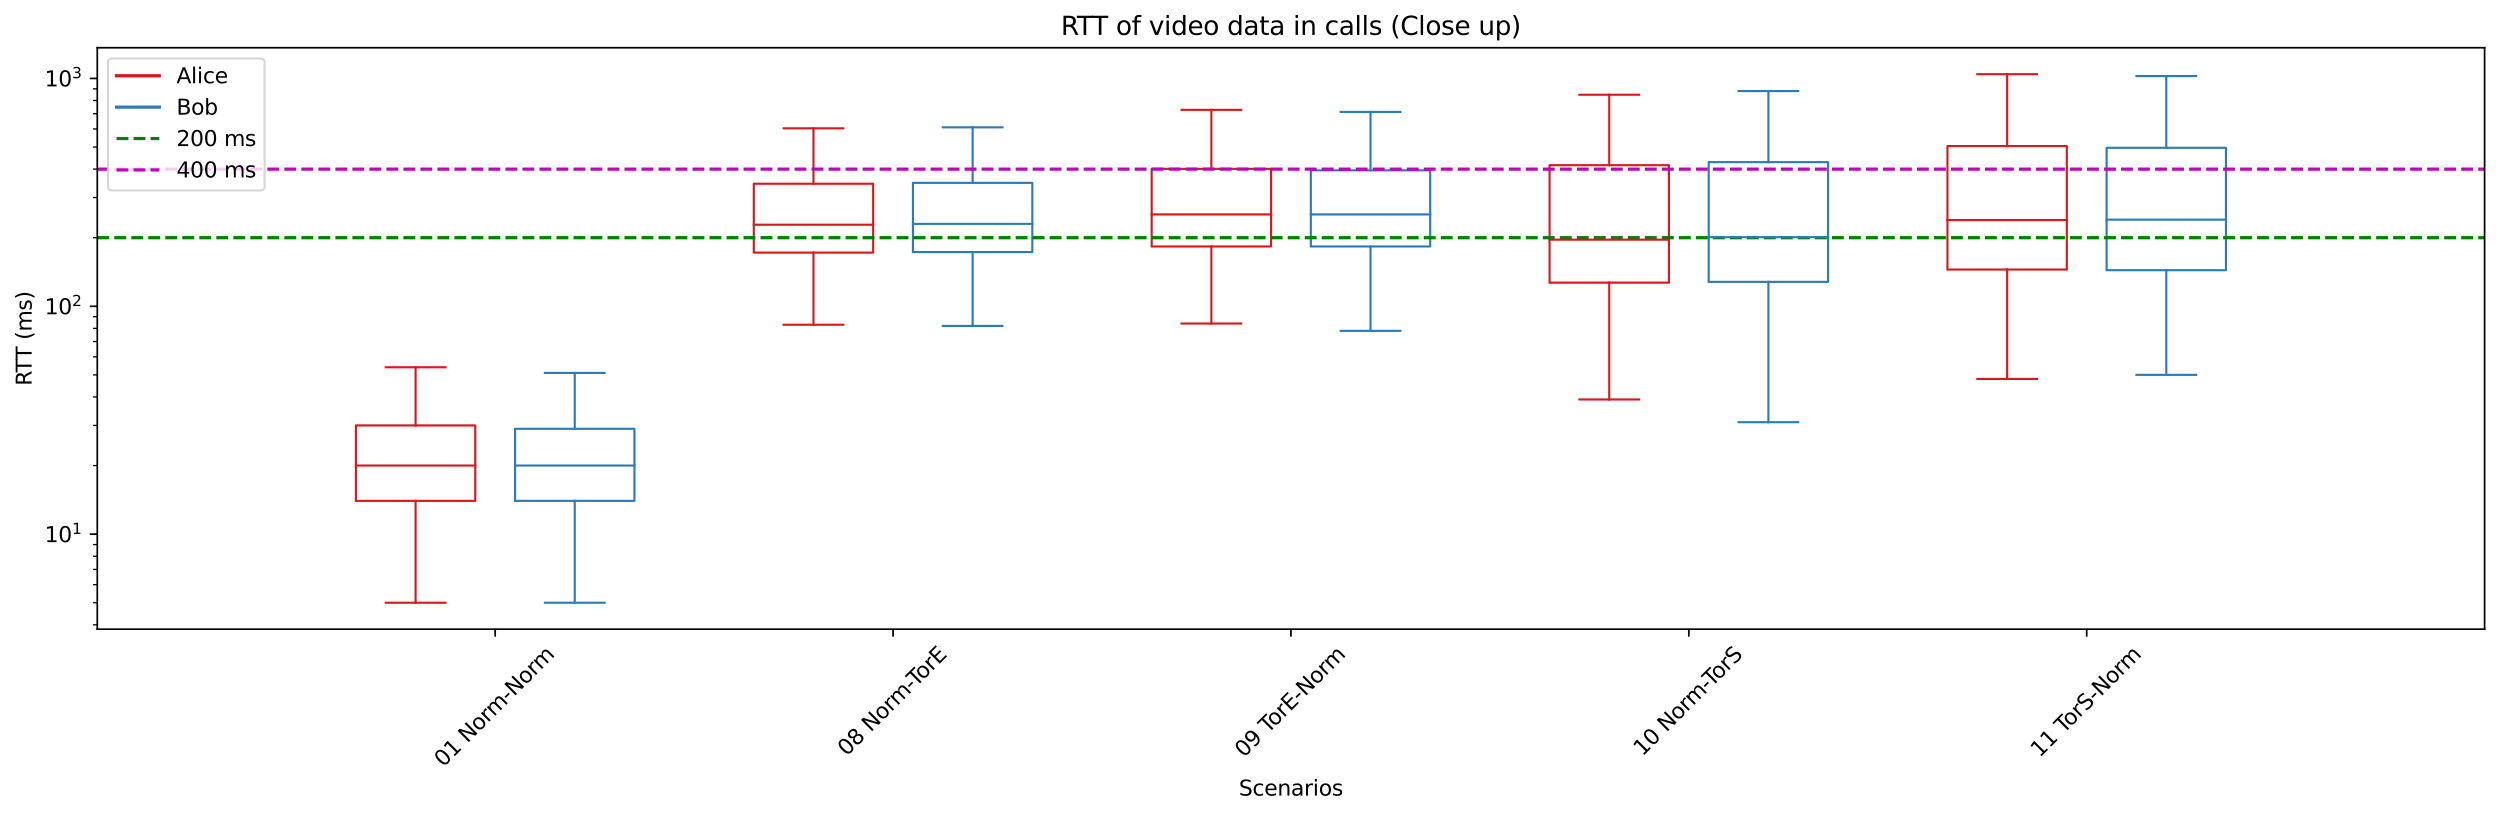 <?xml version="1.0" encoding="utf-8" standalone="no"?>
<!DOCTYPE svg PUBLIC "-//W3C//DTD SVG 1.1//EN"
  "http://www.w3.org/Graphics/SVG/1.1/DTD/svg11.dtd">
<svg xmlns:xlink="http://www.w3.org/1999/xlink" width="1168.678pt" height="381.211pt" viewBox="0 0 1168.678 381.211" xmlns="http://www.w3.org/2000/svg" version="1.1">
 <defs>
  <style type="text/css">*{stroke-linejoin: round; stroke-linecap: butt}</style>
 </defs>
 <g id="figure_1">
  <g id="patch_1">
   <path d="M 0 381.211 
L 1168.678 381.211 
L 1168.678 0 
L 0 0 
z
" style="fill: #ffffff"/>
  </g>
  <g id="axes_1">
   <g id="patch_2">
    <path d="M 45.478 294.118 
L 1161.478 294.118 
L 1161.478 22.318 
L 45.478 22.318 
z
" style="fill: #ffffff"/>
   </g>
   <g id="matplotlib.axis_1">
    <g id="xtick_1">
     <g id="line2d_1">
      <defs>
       <path id="mb2e9d7bf0e" d="M 0 0 
L 0 3.5 
" style="stroke: #000000; stroke-width: 0.8"/>
      </defs>
      <g>
       <use xlink:href="#mb2e9d7bf0e" x="231.478" y="294.118" style="stroke: #000000; stroke-width: 0.8"/>
      </g>
     </g>
     <g id="text_1">
      <!-- 01 Norm-Norm -->
      <g transform="translate(207.244 358.862)rotate(-45)scale(0.1 -0.1)">
       <defs>
        <path id="DejaVuSans-30" d="M 2034 4250 
Q 1547 4250 1301 3770 
Q 1056 3291 1056 2328 
Q 1056 1369 1301 889 
Q 1547 409 2034 409 
Q 2525 409 2770 889 
Q 3016 1369 3016 2328 
Q 3016 3291 2770 3770 
Q 2525 4250 2034 4250 
z
M 2034 4750 
Q 2819 4750 3233 4129 
Q 3647 3509 3647 2328 
Q 3647 1150 3233 529 
Q 2819 -91 2034 -91 
Q 1250 -91 836 529 
Q 422 1150 422 2328 
Q 422 3509 836 4129 
Q 1250 4750 2034 4750 
z
" transform="scale(0.016)"/>
        <path id="DejaVuSans-31" d="M 794 531 
L 1825 531 
L 1825 4091 
L 703 3866 
L 703 4441 
L 1819 4666 
L 2450 4666 
L 2450 531 
L 3481 531 
L 3481 0 
L 794 0 
L 794 531 
z
" transform="scale(0.016)"/>
        <path id="DejaVuSans-20" transform="scale(0.016)"/>
        <path id="DejaVuSans-4e" d="M 628 4666 
L 1478 4666 
L 3547 763 
L 3547 4666 
L 4159 4666 
L 4159 0 
L 3309 0 
L 1241 3903 
L 1241 0 
L 628 0 
L 628 4666 
z
" transform="scale(0.016)"/>
        <path id="DejaVuSans-6f" d="M 1959 3097 
Q 1497 3097 1228 2736 
Q 959 2375 959 1747 
Q 959 1119 1226 758 
Q 1494 397 1959 397 
Q 2419 397 2687 759 
Q 2956 1122 2956 1747 
Q 2956 2369 2687 2733 
Q 2419 3097 1959 3097 
z
M 1959 3584 
Q 2709 3584 3137 3096 
Q 3566 2609 3566 1747 
Q 3566 888 3137 398 
Q 2709 -91 1959 -91 
Q 1206 -91 779 398 
Q 353 888 353 1747 
Q 353 2609 779 3096 
Q 1206 3584 1959 3584 
z
" transform="scale(0.016)"/>
        <path id="DejaVuSans-72" d="M 2631 2963 
Q 2534 3019 2420 3045 
Q 2306 3072 2169 3072 
Q 1681 3072 1420 2755 
Q 1159 2438 1159 1844 
L 1159 0 
L 581 0 
L 581 3500 
L 1159 3500 
L 1159 2956 
Q 1341 3275 1631 3429 
Q 1922 3584 2338 3584 
Q 2397 3584 2469 3576 
Q 2541 3569 2628 3553 
L 2631 2963 
z
" transform="scale(0.016)"/>
        <path id="DejaVuSans-6d" d="M 3328 2828 
Q 3544 3216 3844 3400 
Q 4144 3584 4550 3584 
Q 5097 3584 5394 3201 
Q 5691 2819 5691 2113 
L 5691 0 
L 5113 0 
L 5113 2094 
Q 5113 2597 4934 2840 
Q 4756 3084 4391 3084 
Q 3944 3084 3684 2787 
Q 3425 2491 3425 1978 
L 3425 0 
L 2847 0 
L 2847 2094 
Q 2847 2600 2669 2842 
Q 2491 3084 2119 3084 
Q 1678 3084 1418 2786 
Q 1159 2488 1159 1978 
L 1159 0 
L 581 0 
L 581 3500 
L 1159 3500 
L 1159 2956 
Q 1356 3278 1631 3431 
Q 1906 3584 2284 3584 
Q 2666 3584 2933 3390 
Q 3200 3197 3328 2828 
z
" transform="scale(0.016)"/>
        <path id="DejaVuSans-2d" d="M 313 2009 
L 1997 2009 
L 1997 1497 
L 313 1497 
L 313 2009 
z
" transform="scale(0.016)"/>
       </defs>
       <use xlink:href="#DejaVuSans-30"/>
       <use xlink:href="#DejaVuSans-31" x="63.623"/>
       <use xlink:href="#DejaVuSans-20" x="127.246"/>
       <use xlink:href="#DejaVuSans-4e" x="159.033"/>
       <use xlink:href="#DejaVuSans-6f" x="233.838"/>
       <use xlink:href="#DejaVuSans-72" x="295.02"/>
       <use xlink:href="#DejaVuSans-6d" x="334.383"/>
       <use xlink:href="#DejaVuSans-2d" x="431.795"/>
       <use xlink:href="#DejaVuSans-4e" x="467.879"/>
       <use xlink:href="#DejaVuSans-6f" x="542.684"/>
       <use xlink:href="#DejaVuSans-72" x="603.865"/>
       <use xlink:href="#DejaVuSans-6d" x="643.229"/>
      </g>
     </g>
    </g>
    <g id="xtick_2">
     <g id="line2d_2">
      <g>
       <use xlink:href="#mb2e9d7bf0e" x="417.478" y="294.118" style="stroke: #000000; stroke-width: 0.8"/>
      </g>
     </g>
     <g id="text_2">
      <!-- 08 Norm-TorE -->
      <g transform="translate(395.801 353.748)rotate(-45)scale(0.1 -0.1)">
       <defs>
        <path id="DejaVuSans-38" d="M 2034 2216 
Q 1584 2216 1326 1975 
Q 1069 1734 1069 1313 
Q 1069 891 1326 650 
Q 1584 409 2034 409 
Q 2484 409 2743 651 
Q 3003 894 3003 1313 
Q 3003 1734 2745 1975 
Q 2488 2216 2034 2216 
z
M 1403 2484 
Q 997 2584 770 2862 
Q 544 3141 544 3541 
Q 544 4100 942 4425 
Q 1341 4750 2034 4750 
Q 2731 4750 3128 4425 
Q 3525 4100 3525 3541 
Q 3525 3141 3298 2862 
Q 3072 2584 2669 2484 
Q 3125 2378 3379 2068 
Q 3634 1759 3634 1313 
Q 3634 634 3220 271 
Q 2806 -91 2034 -91 
Q 1263 -91 848 271 
Q 434 634 434 1313 
Q 434 1759 690 2068 
Q 947 2378 1403 2484 
z
M 1172 3481 
Q 1172 3119 1398 2916 
Q 1625 2713 2034 2713 
Q 2441 2713 2670 2916 
Q 2900 3119 2900 3481 
Q 2900 3844 2670 4047 
Q 2441 4250 2034 4250 
Q 1625 4250 1398 4047 
Q 1172 3844 1172 3481 
z
" transform="scale(0.016)"/>
        <path id="DejaVuSans-54" d="M -19 4666 
L 3928 4666 
L 3928 4134 
L 2272 4134 
L 2272 0 
L 1638 0 
L 1638 4134 
L -19 4134 
L -19 4666 
z
" transform="scale(0.016)"/>
        <path id="DejaVuSans-45" d="M 628 4666 
L 3578 4666 
L 3578 4134 
L 1259 4134 
L 1259 2753 
L 3481 2753 
L 3481 2222 
L 1259 2222 
L 1259 531 
L 3634 531 
L 3634 0 
L 628 0 
L 628 4666 
z
" transform="scale(0.016)"/>
       </defs>
       <use xlink:href="#DejaVuSans-30"/>
       <use xlink:href="#DejaVuSans-38" x="63.623"/>
       <use xlink:href="#DejaVuSans-20" x="127.246"/>
       <use xlink:href="#DejaVuSans-4e" x="159.033"/>
       <use xlink:href="#DejaVuSans-6f" x="233.838"/>
       <use xlink:href="#DejaVuSans-72" x="295.02"/>
       <use xlink:href="#DejaVuSans-6d" x="334.383"/>
       <use xlink:href="#DejaVuSans-2d" x="431.795"/>
       <use xlink:href="#DejaVuSans-54" x="458.754"/>
       <use xlink:href="#DejaVuSans-6f" x="502.838"/>
       <use xlink:href="#DejaVuSans-72" x="564.02"/>
       <use xlink:href="#DejaVuSans-45" x="605.133"/>
      </g>
     </g>
    </g>
    <g id="xtick_3">
     <g id="line2d_3">
      <g>
       <use xlink:href="#mb2e9d7bf0e" x="603.478" y="294.118" style="stroke: #000000; stroke-width: 0.8"/>
      </g>
     </g>
     <g id="text_3">
      <!-- 09 TorE-Norm -->
      <g transform="translate(581.478 354.393)rotate(-45)scale(0.1 -0.1)">
       <defs>
        <path id="DejaVuSans-39" d="M 703 97 
L 703 672 
Q 941 559 1184 500 
Q 1428 441 1663 441 
Q 2288 441 2617 861 
Q 2947 1281 2994 2138 
Q 2813 1869 2534 1725 
Q 2256 1581 1919 1581 
Q 1219 1581 811 2004 
Q 403 2428 403 3163 
Q 403 3881 828 4315 
Q 1253 4750 1959 4750 
Q 2769 4750 3195 4129 
Q 3622 3509 3622 2328 
Q 3622 1225 3098 567 
Q 2575 -91 1691 -91 
Q 1453 -91 1209 -44 
Q 966 3 703 97 
z
M 1959 2075 
Q 2384 2075 2632 2365 
Q 2881 2656 2881 3163 
Q 2881 3666 2632 3958 
Q 2384 4250 1959 4250 
Q 1534 4250 1286 3958 
Q 1038 3666 1038 3163 
Q 1038 2656 1286 2365 
Q 1534 2075 1959 2075 
z
" transform="scale(0.016)"/>
       </defs>
       <use xlink:href="#DejaVuSans-30"/>
       <use xlink:href="#DejaVuSans-39" x="63.623"/>
       <use xlink:href="#DejaVuSans-20" x="127.246"/>
       <use xlink:href="#DejaVuSans-54" x="159.033"/>
       <use xlink:href="#DejaVuSans-6f" x="203.117"/>
       <use xlink:href="#DejaVuSans-72" x="264.299"/>
       <use xlink:href="#DejaVuSans-45" x="305.412"/>
       <use xlink:href="#DejaVuSans-2d" x="368.596"/>
       <use xlink:href="#DejaVuSans-4e" x="404.68"/>
       <use xlink:href="#DejaVuSans-6f" x="479.484"/>
       <use xlink:href="#DejaVuSans-72" x="540.666"/>
       <use xlink:href="#DejaVuSans-6d" x="580.029"/>
      </g>
     </g>
    </g>
    <g id="xtick_4">
     <g id="line2d_4">
      <g>
       <use xlink:href="#mb2e9d7bf0e" x="789.478" y="294.118" style="stroke: #000000; stroke-width: 0.8"/>
      </g>
     </g>
     <g id="text_4">
      <!-- 10 Norm-TorS -->
      <g transform="translate(767.79 353.769)rotate(-45)scale(0.1 -0.1)">
       <defs>
        <path id="DejaVuSans-53" d="M 3425 4513 
L 3425 3897 
Q 3066 4069 2747 4153 
Q 2428 4238 2131 4238 
Q 1616 4238 1336 4038 
Q 1056 3838 1056 3469 
Q 1056 3159 1242 3001 
Q 1428 2844 1947 2747 
L 2328 2669 
Q 3034 2534 3370 2195 
Q 3706 1856 3706 1288 
Q 3706 609 3251 259 
Q 2797 -91 1919 -91 
Q 1588 -91 1214 -16 
Q 841 59 441 206 
L 441 856 
Q 825 641 1194 531 
Q 1563 422 1919 422 
Q 2459 422 2753 634 
Q 3047 847 3047 1241 
Q 3047 1584 2836 1778 
Q 2625 1972 2144 2069 
L 1759 2144 
Q 1053 2284 737 2584 
Q 422 2884 422 3419 
Q 422 4038 858 4394 
Q 1294 4750 2059 4750 
Q 2388 4750 2728 4690 
Q 3069 4631 3425 4513 
z
" transform="scale(0.016)"/>
       </defs>
       <use xlink:href="#DejaVuSans-31"/>
       <use xlink:href="#DejaVuSans-30" x="63.623"/>
       <use xlink:href="#DejaVuSans-20" x="127.246"/>
       <use xlink:href="#DejaVuSans-4e" x="159.033"/>
       <use xlink:href="#DejaVuSans-6f" x="233.838"/>
       <use xlink:href="#DejaVuSans-72" x="295.02"/>
       <use xlink:href="#DejaVuSans-6d" x="334.383"/>
       <use xlink:href="#DejaVuSans-2d" x="431.795"/>
       <use xlink:href="#DejaVuSans-54" x="458.754"/>
       <use xlink:href="#DejaVuSans-6f" x="502.838"/>
       <use xlink:href="#DejaVuSans-72" x="564.02"/>
       <use xlink:href="#DejaVuSans-53" x="605.133"/>
      </g>
     </g>
    </g>
    <g id="xtick_5">
     <g id="line2d_5">
      <g>
       <use xlink:href="#mb2e9d7bf0e" x="975.478" y="294.118" style="stroke: #000000; stroke-width: 0.8"/>
      </g>
     </g>
     <g id="text_5">
      <!-- 11 TorS-Norm -->
      <g transform="translate(953.468 354.414)rotate(-45)scale(0.1 -0.1)">
       <use xlink:href="#DejaVuSans-31"/>
       <use xlink:href="#DejaVuSans-31" x="63.623"/>
       <use xlink:href="#DejaVuSans-20" x="127.246"/>
       <use xlink:href="#DejaVuSans-54" x="159.033"/>
       <use xlink:href="#DejaVuSans-6f" x="203.117"/>
       <use xlink:href="#DejaVuSans-72" x="264.299"/>
       <use xlink:href="#DejaVuSans-53" x="305.412"/>
       <use xlink:href="#DejaVuSans-2d" x="368.889"/>
       <use xlink:href="#DejaVuSans-4e" x="404.973"/>
       <use xlink:href="#DejaVuSans-6f" x="479.777"/>
       <use xlink:href="#DejaVuSans-72" x="540.959"/>
       <use xlink:href="#DejaVuSans-6d" x="580.322"/>
      </g>
     </g>
    </g>
    <g id="text_6">
     <!-- Scenarios -->
     <g transform="translate(579.137 371.931)scale(0.1 -0.1)">
      <defs>
       <path id="DejaVuSans-63" d="M 3122 3366 
L 3122 2828 
Q 2878 2963 2633 3030 
Q 2388 3097 2138 3097 
Q 1578 3097 1268 2742 
Q 959 2388 959 1747 
Q 959 1106 1268 751 
Q 1578 397 2138 397 
Q 2388 397 2633 464 
Q 2878 531 3122 666 
L 3122 134 
Q 2881 22 2623 -34 
Q 2366 -91 2075 -91 
Q 1284 -91 818 406 
Q 353 903 353 1747 
Q 353 2603 823 3093 
Q 1294 3584 2113 3584 
Q 2378 3584 2631 3529 
Q 2884 3475 3122 3366 
z
" transform="scale(0.016)"/>
       <path id="DejaVuSans-65" d="M 3597 1894 
L 3597 1613 
L 953 1613 
Q 991 1019 1311 708 
Q 1631 397 2203 397 
Q 2534 397 2845 478 
Q 3156 559 3463 722 
L 3463 178 
Q 3153 47 2828 -22 
Q 2503 -91 2169 -91 
Q 1331 -91 842 396 
Q 353 884 353 1716 
Q 353 2575 817 3079 
Q 1281 3584 2069 3584 
Q 2775 3584 3186 3129 
Q 3597 2675 3597 1894 
z
M 3022 2063 
Q 3016 2534 2758 2815 
Q 2500 3097 2075 3097 
Q 1594 3097 1305 2825 
Q 1016 2553 972 2059 
L 3022 2063 
z
" transform="scale(0.016)"/>
       <path id="DejaVuSans-6e" d="M 3513 2113 
L 3513 0 
L 2938 0 
L 2938 2094 
Q 2938 2591 2744 2837 
Q 2550 3084 2163 3084 
Q 1697 3084 1428 2787 
Q 1159 2491 1159 1978 
L 1159 0 
L 581 0 
L 581 3500 
L 1159 3500 
L 1159 2956 
Q 1366 3272 1645 3428 
Q 1925 3584 2291 3584 
Q 2894 3584 3203 3211 
Q 3513 2838 3513 2113 
z
" transform="scale(0.016)"/>
       <path id="DejaVuSans-61" d="M 2194 1759 
Q 1497 1759 1228 1600 
Q 959 1441 959 1056 
Q 959 750 1161 570 
Q 1363 391 1709 391 
Q 2188 391 2477 730 
Q 2766 1069 2766 1631 
L 2766 1759 
L 2194 1759 
z
M 3341 1997 
L 3341 0 
L 2766 0 
L 2766 531 
Q 2569 213 2275 61 
Q 1981 -91 1556 -91 
Q 1019 -91 701 211 
Q 384 513 384 1019 
Q 384 1609 779 1909 
Q 1175 2209 1959 2209 
L 2766 2209 
L 2766 2266 
Q 2766 2663 2505 2880 
Q 2244 3097 1772 3097 
Q 1472 3097 1187 3025 
Q 903 2953 641 2809 
L 641 3341 
Q 956 3463 1253 3523 
Q 1550 3584 1831 3584 
Q 2591 3584 2966 3190 
Q 3341 2797 3341 1997 
z
" transform="scale(0.016)"/>
       <path id="DejaVuSans-69" d="M 603 3500 
L 1178 3500 
L 1178 0 
L 603 0 
L 603 3500 
z
M 603 4863 
L 1178 4863 
L 1178 4134 
L 603 4134 
L 603 4863 
z
" transform="scale(0.016)"/>
       <path id="DejaVuSans-73" d="M 2834 3397 
L 2834 2853 
Q 2591 2978 2328 3040 
Q 2066 3103 1784 3103 
Q 1356 3103 1142 2972 
Q 928 2841 928 2578 
Q 928 2378 1081 2264 
Q 1234 2150 1697 2047 
L 1894 2003 
Q 2506 1872 2764 1633 
Q 3022 1394 3022 966 
Q 3022 478 2636 193 
Q 2250 -91 1575 -91 
Q 1294 -91 989 -36 
Q 684 19 347 128 
L 347 722 
Q 666 556 975 473 
Q 1284 391 1588 391 
Q 1994 391 2212 530 
Q 2431 669 2431 922 
Q 2431 1156 2273 1281 
Q 2116 1406 1581 1522 
L 1381 1569 
Q 847 1681 609 1914 
Q 372 2147 372 2553 
Q 372 3047 722 3315 
Q 1072 3584 1716 3584 
Q 2034 3584 2315 3537 
Q 2597 3491 2834 3397 
z
" transform="scale(0.016)"/>
      </defs>
      <use xlink:href="#DejaVuSans-53"/>
      <use xlink:href="#DejaVuSans-63" x="63.477"/>
      <use xlink:href="#DejaVuSans-65" x="118.457"/>
      <use xlink:href="#DejaVuSans-6e" x="179.98"/>
      <use xlink:href="#DejaVuSans-61" x="243.359"/>
      <use xlink:href="#DejaVuSans-72" x="304.639"/>
      <use xlink:href="#DejaVuSans-69" x="345.752"/>
      <use xlink:href="#DejaVuSans-6f" x="373.535"/>
      <use xlink:href="#DejaVuSans-73" x="434.717"/>
     </g>
    </g>
   </g>
   <g id="matplotlib.axis_2">
    <g id="ytick_1">
     <g id="line2d_6">
      <defs>
       <path id="mbee4d28bf7" d="M 0 0 
L -3.5 0 
" style="stroke: #000000; stroke-width: 0.8"/>
      </defs>
      <g>
       <use xlink:href="#mbee4d28bf7" x="45.478" y="249.699" style="stroke: #000000; stroke-width: 0.8"/>
      </g>
     </g>
     <g id="text_7">
      <!-- $\mathdefault{10^{1}}$ -->
      <g transform="translate(20.878 253.498)scale(0.1 -0.1)">
       <use xlink:href="#DejaVuSans-31" transform="translate(0 0.684)"/>
       <use xlink:href="#DejaVuSans-30" transform="translate(63.623 0.684)"/>
       <use xlink:href="#DejaVuSans-31" transform="translate(128.203 38.966)scale(0.7)"/>
      </g>
     </g>
    </g>
    <g id="ytick_2">
     <g id="line2d_7">
      <g>
       <use xlink:href="#mbee4d28bf7" x="45.478" y="143.182" style="stroke: #000000; stroke-width: 0.8"/>
      </g>
     </g>
     <g id="text_8">
      <!-- $\mathdefault{10^{2}}$ -->
      <g transform="translate(20.878 146.981)scale(0.1 -0.1)">
       <defs>
        <path id="DejaVuSans-32" d="M 1228 531 
L 3431 531 
L 3431 0 
L 469 0 
L 469 531 
Q 828 903 1448 1529 
Q 2069 2156 2228 2338 
Q 2531 2678 2651 2914 
Q 2772 3150 2772 3378 
Q 2772 3750 2511 3984 
Q 2250 4219 1831 4219 
Q 1534 4219 1204 4116 
Q 875 4013 500 3803 
L 500 4441 
Q 881 4594 1212 4672 
Q 1544 4750 1819 4750 
Q 2544 4750 2975 4387 
Q 3406 4025 3406 3419 
Q 3406 3131 3298 2873 
Q 3191 2616 2906 2266 
Q 2828 2175 2409 1742 
Q 1991 1309 1228 531 
z
" transform="scale(0.016)"/>
       </defs>
       <use xlink:href="#DejaVuSans-31" transform="translate(0 0.766)"/>
       <use xlink:href="#DejaVuSans-30" transform="translate(63.623 0.766)"/>
       <use xlink:href="#DejaVuSans-32" transform="translate(128.203 39.047)scale(0.7)"/>
      </g>
     </g>
    </g>
    <g id="ytick_3">
     <g id="line2d_8">
      <g>
       <use xlink:href="#mbee4d28bf7" x="45.478" y="36.665" style="stroke: #000000; stroke-width: 0.8"/>
      </g>
     </g>
     <g id="text_9">
      <!-- $\mathdefault{10^{3}}$ -->
      <g transform="translate(20.878 40.464)scale(0.1 -0.1)">
       <defs>
        <path id="DejaVuSans-33" d="M 2597 2516 
Q 3050 2419 3304 2112 
Q 3559 1806 3559 1356 
Q 3559 666 3084 287 
Q 2609 -91 1734 -91 
Q 1441 -91 1130 -33 
Q 819 25 488 141 
L 488 750 
Q 750 597 1062 519 
Q 1375 441 1716 441 
Q 2309 441 2620 675 
Q 2931 909 2931 1356 
Q 2931 1769 2642 2001 
Q 2353 2234 1838 2234 
L 1294 2234 
L 1294 2753 
L 1863 2753 
Q 2328 2753 2575 2939 
Q 2822 3125 2822 3475 
Q 2822 3834 2567 4026 
Q 2313 4219 1838 4219 
Q 1578 4219 1281 4162 
Q 984 4106 628 3988 
L 628 4550 
Q 988 4650 1302 4700 
Q 1616 4750 1894 4750 
Q 2613 4750 3031 4423 
Q 3450 4097 3450 3541 
Q 3450 3153 3228 2886 
Q 3006 2619 2597 2516 
z
" transform="scale(0.016)"/>
       </defs>
       <use xlink:href="#DejaVuSans-31" transform="translate(0 0.766)"/>
       <use xlink:href="#DejaVuSans-30" transform="translate(63.623 0.766)"/>
       <use xlink:href="#DejaVuSans-33" transform="translate(128.203 39.047)scale(0.7)"/>
      </g>
     </g>
    </g>
    <g id="ytick_4">
     <g id="line2d_9">
      <defs>
       <path id="m5dab546481" d="M 0 0 
L -2 0 
" style="stroke: #000000; stroke-width: 0.6"/>
      </defs>
      <g>
       <use xlink:href="#m5dab546481" x="45.478" y="292.086" style="stroke: #000000; stroke-width: 0.6"/>
      </g>
     </g>
    </g>
    <g id="ytick_5">
     <g id="line2d_10">
      <g>
       <use xlink:href="#m5dab546481" x="45.478" y="281.764" style="stroke: #000000; stroke-width: 0.6"/>
      </g>
     </g>
    </g>
    <g id="ytick_6">
     <g id="line2d_11">
      <g>
       <use xlink:href="#m5dab546481" x="45.478" y="273.329" style="stroke: #000000; stroke-width: 0.6"/>
      </g>
     </g>
    </g>
    <g id="ytick_7">
     <g id="line2d_12">
      <g>
       <use xlink:href="#m5dab546481" x="45.478" y="266.198" style="stroke: #000000; stroke-width: 0.6"/>
      </g>
     </g>
    </g>
    <g id="ytick_8">
     <g id="line2d_13">
      <g>
       <use xlink:href="#m5dab546481" x="45.478" y="260.021" style="stroke: #000000; stroke-width: 0.6"/>
      </g>
     </g>
    </g>
    <g id="ytick_9">
     <g id="line2d_14">
      <g>
       <use xlink:href="#m5dab546481" x="45.478" y="254.573" style="stroke: #000000; stroke-width: 0.6"/>
      </g>
     </g>
    </g>
    <g id="ytick_10">
     <g id="line2d_15">
      <g>
       <use xlink:href="#m5dab546481" x="45.478" y="217.634" style="stroke: #000000; stroke-width: 0.6"/>
      </g>
     </g>
    </g>
    <g id="ytick_11">
     <g id="line2d_16">
      <g>
       <use xlink:href="#m5dab546481" x="45.478" y="198.877" style="stroke: #000000; stroke-width: 0.6"/>
      </g>
     </g>
    </g>
    <g id="ytick_12">
     <g id="line2d_17">
      <g>
       <use xlink:href="#m5dab546481" x="45.478" y="185.569" style="stroke: #000000; stroke-width: 0.6"/>
      </g>
     </g>
    </g>
    <g id="ytick_13">
     <g id="line2d_18">
      <g>
       <use xlink:href="#m5dab546481" x="45.478" y="175.247" style="stroke: #000000; stroke-width: 0.6"/>
      </g>
     </g>
    </g>
    <g id="ytick_14">
     <g id="line2d_19">
      <g>
       <use xlink:href="#m5dab546481" x="45.478" y="166.812" style="stroke: #000000; stroke-width: 0.6"/>
      </g>
     </g>
    </g>
    <g id="ytick_15">
     <g id="line2d_20">
      <g>
       <use xlink:href="#m5dab546481" x="45.478" y="159.681" style="stroke: #000000; stroke-width: 0.6"/>
      </g>
     </g>
    </g>
    <g id="ytick_16">
     <g id="line2d_21">
      <g>
       <use xlink:href="#m5dab546481" x="45.478" y="153.504" style="stroke: #000000; stroke-width: 0.6"/>
      </g>
     </g>
    </g>
    <g id="ytick_17">
     <g id="line2d_22">
      <g>
       <use xlink:href="#m5dab546481" x="45.478" y="148.056" style="stroke: #000000; stroke-width: 0.6"/>
      </g>
     </g>
    </g>
    <g id="ytick_18">
     <g id="line2d_23">
      <g>
       <use xlink:href="#m5dab546481" x="45.478" y="111.117" style="stroke: #000000; stroke-width: 0.6"/>
      </g>
     </g>
    </g>
    <g id="ytick_19">
     <g id="line2d_24">
      <g>
       <use xlink:href="#m5dab546481" x="45.478" y="92.36" style="stroke: #000000; stroke-width: 0.6"/>
      </g>
     </g>
    </g>
    <g id="ytick_20">
     <g id="line2d_25">
      <g>
       <use xlink:href="#m5dab546481" x="45.478" y="79.052" style="stroke: #000000; stroke-width: 0.6"/>
      </g>
     </g>
    </g>
    <g id="ytick_21">
     <g id="line2d_26">
      <g>
       <use xlink:href="#m5dab546481" x="45.478" y="68.729" style="stroke: #000000; stroke-width: 0.6"/>
      </g>
     </g>
    </g>
    <g id="ytick_22">
     <g id="line2d_27">
      <g>
       <use xlink:href="#m5dab546481" x="45.478" y="60.295" style="stroke: #000000; stroke-width: 0.6"/>
      </g>
     </g>
    </g>
    <g id="ytick_23">
     <g id="line2d_28">
      <g>
       <use xlink:href="#m5dab546481" x="45.478" y="53.164" style="stroke: #000000; stroke-width: 0.6"/>
      </g>
     </g>
    </g>
    <g id="ytick_24">
     <g id="line2d_29">
      <g>
       <use xlink:href="#m5dab546481" x="45.478" y="46.987" style="stroke: #000000; stroke-width: 0.6"/>
      </g>
     </g>
    </g>
    <g id="ytick_25">
     <g id="line2d_30">
      <g>
       <use xlink:href="#m5dab546481" x="45.478" y="41.539" style="stroke: #000000; stroke-width: 0.6"/>
      </g>
     </g>
    </g>
    <g id="text_10">
     <!-- RTT (ms) -->
     <g transform="translate(14.798 180.316)rotate(-90)scale(0.1 -0.1)">
      <defs>
       <path id="DejaVuSans-52" d="M 2841 2188 
Q 3044 2119 3236 1894 
Q 3428 1669 3622 1275 
L 4263 0 
L 3584 0 
L 2988 1197 
Q 2756 1666 2539 1819 
Q 2322 1972 1947 1972 
L 1259 1972 
L 1259 0 
L 628 0 
L 628 4666 
L 2053 4666 
Q 2853 4666 3247 4331 
Q 3641 3997 3641 3322 
Q 3641 2881 3436 2590 
Q 3231 2300 2841 2188 
z
M 1259 4147 
L 1259 2491 
L 2053 2491 
Q 2509 2491 2742 2702 
Q 2975 2913 2975 3322 
Q 2975 3731 2742 3939 
Q 2509 4147 2053 4147 
L 1259 4147 
z
" transform="scale(0.016)"/>
       <path id="DejaVuSans-28" d="M 1984 4856 
Q 1566 4138 1362 3434 
Q 1159 2731 1159 2009 
Q 1159 1288 1364 580 
Q 1569 -128 1984 -844 
L 1484 -844 
Q 1016 -109 783 600 
Q 550 1309 550 2009 
Q 550 2706 781 3412 
Q 1013 4119 1484 4856 
L 1984 4856 
z
" transform="scale(0.016)"/>
       <path id="DejaVuSans-29" d="M 513 4856 
L 1013 4856 
Q 1481 4119 1714 3412 
Q 1947 2706 1947 2009 
Q 1947 1309 1714 600 
Q 1481 -109 1013 -844 
L 513 -844 
Q 928 -128 1133 580 
Q 1338 1288 1338 2009 
Q 1338 2731 1133 3434 
Q 928 4138 513 4856 
z
" transform="scale(0.016)"/>
      </defs>
      <use xlink:href="#DejaVuSans-52"/>
      <use xlink:href="#DejaVuSans-54" x="62.232"/>
      <use xlink:href="#DejaVuSans-54" x="121.566"/>
      <use xlink:href="#DejaVuSans-20" x="182.65"/>
      <use xlink:href="#DejaVuSans-28" x="214.438"/>
      <use xlink:href="#DejaVuSans-6d" x="253.451"/>
      <use xlink:href="#DejaVuSans-73" x="350.863"/>
      <use xlink:href="#DejaVuSans-29" x="402.963"/>
     </g>
    </g>
   </g>
   <g id="line2d_31">
    <path d="M 166.378 234.134 
L 222.178 234.134 
L 222.178 198.877 
L 166.378 198.877 
L 166.378 234.134 
" clip-path="url(#pc9f620948f)" style="fill: none; stroke: #d7191c; stroke-linecap: square"/>
   </g>
   <g id="line2d_32">
    <path d="M 194.278 234.134 
L 194.278 281.764 
" clip-path="url(#pc9f620948f)" style="fill: none; stroke: #d7191c; stroke-linecap: square"/>
   </g>
   <g id="line2d_33">
    <path d="M 194.278 198.877 
L 194.278 171.686 
" clip-path="url(#pc9f620948f)" style="fill: none; stroke: #d7191c; stroke-linecap: square"/>
   </g>
   <g id="line2d_34">
    <path d="M 180.328 281.764 
L 208.228 281.764 
" clip-path="url(#pc9f620948f)" style="fill: none; stroke: #d7191c; stroke-linecap: square"/>
   </g>
   <g id="line2d_35">
    <path d="M 180.328 171.686 
L 208.228 171.686 
" clip-path="url(#pc9f620948f)" style="fill: none; stroke: #d7191c; stroke-linecap: square"/>
   </g>
   <g id="line2d_36">
    <path d="M 352.378 118.094 
L 408.178 118.094 
L 408.178 85.895 
L 352.378 85.895 
L 352.378 118.094 
" clip-path="url(#pc9f620948f)" style="fill: none; stroke: #d7191c; stroke-linecap: square"/>
   </g>
   <g id="line2d_37">
    <path d="M 380.278 118.094 
L 380.278 151.801 
" clip-path="url(#pc9f620948f)" style="fill: none; stroke: #d7191c; stroke-linecap: square"/>
   </g>
   <g id="line2d_38">
    <path d="M 380.278 85.895 
L 380.278 59.988 
" clip-path="url(#pc9f620948f)" style="fill: none; stroke: #d7191c; stroke-linecap: square"/>
   </g>
   <g id="line2d_39">
    <path d="M 366.328 151.801 
L 394.228 151.801 
" clip-path="url(#pc9f620948f)" style="fill: none; stroke: #d7191c; stroke-linecap: square"/>
   </g>
   <g id="line2d_40">
    <path d="M 366.328 59.988 
L 394.228 59.988 
" clip-path="url(#pc9f620948f)" style="fill: none; stroke: #d7191c; stroke-linecap: square"/>
   </g>
   <g id="line2d_41">
    <path d="M 538.378 115.226 
L 594.178 115.226 
L 594.178 78.936 
L 538.378 78.936 
L 538.378 115.226 
" clip-path="url(#pc9f620948f)" style="fill: none; stroke: #d7191c; stroke-linecap: square"/>
   </g>
   <g id="line2d_42">
    <path d="M 566.278 115.226 
L 566.278 151.247 
" clip-path="url(#pc9f620948f)" style="fill: none; stroke: #d7191c; stroke-linecap: square"/>
   </g>
   <g id="line2d_43">
    <path d="M 566.278 78.936 
L 566.278 51.35 
" clip-path="url(#pc9f620948f)" style="fill: none; stroke: #d7191c; stroke-linecap: square"/>
   </g>
   <g id="line2d_44">
    <path d="M 552.328 151.247 
L 580.228 151.247 
" clip-path="url(#pc9f620948f)" style="fill: none; stroke: #d7191c; stroke-linecap: square"/>
   </g>
   <g id="line2d_45">
    <path d="M 552.328 51.35 
L 580.228 51.35 
" clip-path="url(#pc9f620948f)" style="fill: none; stroke: #d7191c; stroke-linecap: square"/>
   </g>
   <g id="line2d_46">
    <path d="M 724.378 132.125 
L 780.178 132.125 
L 780.178 77.238 
L 724.378 77.238 
L 724.378 132.125 
" clip-path="url(#pc9f620948f)" style="fill: none; stroke: #d7191c; stroke-linecap: square"/>
   </g>
   <g id="line2d_47">
    <path d="M 752.278 132.125 
L 752.278 186.74 
" clip-path="url(#pc9f620948f)" style="fill: none; stroke: #d7191c; stroke-linecap: square"/>
   </g>
   <g id="line2d_48">
    <path d="M 752.278 77.238 
L 752.278 44.292 
" clip-path="url(#pc9f620948f)" style="fill: none; stroke: #d7191c; stroke-linecap: square"/>
   </g>
   <g id="line2d_49">
    <path d="M 738.328 186.74 
L 766.228 186.74 
" clip-path="url(#pc9f620948f)" style="fill: none; stroke: #d7191c; stroke-linecap: square"/>
   </g>
   <g id="line2d_50">
    <path d="M 738.328 44.292 
L 766.228 44.292 
" clip-path="url(#pc9f620948f)" style="fill: none; stroke: #d7191c; stroke-linecap: square"/>
   </g>
   <g id="line2d_51">
    <path d="M 910.378 125.993 
L 966.178 125.993 
L 966.178 68.292 
L 910.378 68.292 
L 910.378 125.993 
" clip-path="url(#pc9f620948f)" style="fill: none; stroke: #d7191c; stroke-linecap: square"/>
   </g>
   <g id="line2d_52">
    <path d="M 938.278 125.993 
L 938.278 177.135 
" clip-path="url(#pc9f620948f)" style="fill: none; stroke: #d7191c; stroke-linecap: square"/>
   </g>
   <g id="line2d_53">
    <path d="M 938.278 68.292 
L 938.278 34.673 
" clip-path="url(#pc9f620948f)" style="fill: none; stroke: #d7191c; stroke-linecap: square"/>
   </g>
   <g id="line2d_54">
    <path d="M 924.328 177.135 
L 952.228 177.135 
" clip-path="url(#pc9f620948f)" style="fill: none; stroke: #d7191c; stroke-linecap: square"/>
   </g>
   <g id="line2d_55">
    <path d="M 924.328 34.673 
L 952.228 34.673 
" clip-path="url(#pc9f620948f)" style="fill: none; stroke: #d7191c; stroke-linecap: square"/>
   </g>
   <g id="line2d_56">
    <path d="M 240.778 234.134 
L 296.578 234.134 
L 296.578 200.445 
L 240.778 200.445 
L 240.778 234.134 
" clip-path="url(#pc9f620948f)" style="fill: none; stroke: #2c7bb6; stroke-linecap: square"/>
   </g>
   <g id="line2d_57">
    <path d="M 268.678 234.134 
L 268.678 281.764 
" clip-path="url(#pc9f620948f)" style="fill: none; stroke: #2c7bb6; stroke-linecap: square"/>
   </g>
   <g id="line2d_58">
    <path d="M 268.678 200.445 
L 268.678 174.33 
" clip-path="url(#pc9f620948f)" style="fill: none; stroke: #2c7bb6; stroke-linecap: square"/>
   </g>
   <g id="line2d_59">
    <path d="M 254.728 281.764 
L 282.628 281.764 
" clip-path="url(#pc9f620948f)" style="fill: none; stroke: #2c7bb6; stroke-linecap: square"/>
   </g>
   <g id="line2d_60">
    <path d="M 254.728 174.33 
L 282.628 174.33 
" clip-path="url(#pc9f620948f)" style="fill: none; stroke: #2c7bb6; stroke-linecap: square"/>
   </g>
   <g id="line2d_61">
    <path d="M 426.778 117.826 
L 482.578 117.826 
L 482.578 85.494 
L 426.778 85.494 
L 426.778 117.826 
" clip-path="url(#pc9f620948f)" style="fill: none; stroke: #2c7bb6; stroke-linecap: square"/>
   </g>
   <g id="line2d_62">
    <path d="M 454.678 117.826 
L 454.678 152.362 
" clip-path="url(#pc9f620948f)" style="fill: none; stroke: #2c7bb6; stroke-linecap: square"/>
   </g>
   <g id="line2d_63">
    <path d="M 454.678 85.494 
L 454.678 59.531 
" clip-path="url(#pc9f620948f)" style="fill: none; stroke: #2c7bb6; stroke-linecap: square"/>
   </g>
   <g id="line2d_64">
    <path d="M 440.728 152.362 
L 468.628 152.362 
" clip-path="url(#pc9f620948f)" style="fill: none; stroke: #2c7bb6; stroke-linecap: square"/>
   </g>
   <g id="line2d_65">
    <path d="M 440.728 59.531 
L 468.628 59.531 
" clip-path="url(#pc9f620948f)" style="fill: none; stroke: #2c7bb6; stroke-linecap: square"/>
   </g>
   <g id="line2d_66">
    <path d="M 612.778 115.226 
L 668.578 115.226 
L 668.578 79.634 
L 612.778 79.634 
L 612.778 115.226 
" clip-path="url(#pc9f620948f)" style="fill: none; stroke: #2c7bb6; stroke-linecap: square"/>
   </g>
   <g id="line2d_67">
    <path d="M 640.678 115.226 
L 640.678 154.675 
" clip-path="url(#pc9f620948f)" style="fill: none; stroke: #2c7bb6; stroke-linecap: square"/>
   </g>
   <g id="line2d_68">
    <path d="M 640.678 79.634 
L 640.678 52.313 
" clip-path="url(#pc9f620948f)" style="fill: none; stroke: #2c7bb6; stroke-linecap: square"/>
   </g>
   <g id="line2d_69">
    <path d="M 626.728 154.675 
L 654.628 154.675 
" clip-path="url(#pc9f620948f)" style="fill: none; stroke: #2c7bb6; stroke-linecap: square"/>
   </g>
   <g id="line2d_70">
    <path d="M 626.728 52.313 
L 654.628 52.313 
" clip-path="url(#pc9f620948f)" style="fill: none; stroke: #2c7bb6; stroke-linecap: square"/>
   </g>
   <g id="line2d_71">
    <path d="M 798.778 131.762 
L 854.578 131.762 
L 854.578 75.787 
L 798.778 75.787 
L 798.778 131.762 
" clip-path="url(#pc9f620948f)" style="fill: none; stroke: #2c7bb6; stroke-linecap: square"/>
   </g>
   <g id="line2d_72">
    <path d="M 826.678 131.762 
L 826.678 197.36 
" clip-path="url(#pc9f620948f)" style="fill: none; stroke: #2c7bb6; stroke-linecap: square"/>
   </g>
   <g id="line2d_73">
    <path d="M 826.678 75.787 
L 826.678 42.578 
" clip-path="url(#pc9f620948f)" style="fill: none; stroke: #2c7bb6; stroke-linecap: square"/>
   </g>
   <g id="line2d_74">
    <path d="M 812.728 197.36 
L 840.628 197.36 
" clip-path="url(#pc9f620948f)" style="fill: none; stroke: #2c7bb6; stroke-linecap: square"/>
   </g>
   <g id="line2d_75">
    <path d="M 812.728 42.578 
L 840.628 42.578 
" clip-path="url(#pc9f620948f)" style="fill: none; stroke: #2c7bb6; stroke-linecap: square"/>
   </g>
   <g id="line2d_76">
    <path d="M 984.778 126.313 
L 1040.578 126.313 
L 1040.578 69.101 
L 984.778 69.101 
L 984.778 126.313 
" clip-path="url(#pc9f620948f)" style="fill: none; stroke: #2c7bb6; stroke-linecap: square"/>
   </g>
   <g id="line2d_77">
    <path d="M 1012.678 126.313 
L 1012.678 175.247 
" clip-path="url(#pc9f620948f)" style="fill: none; stroke: #2c7bb6; stroke-linecap: square"/>
   </g>
   <g id="line2d_78">
    <path d="M 1012.678 69.101 
L 1012.678 35.567 
" clip-path="url(#pc9f620948f)" style="fill: none; stroke: #2c7bb6; stroke-linecap: square"/>
   </g>
   <g id="line2d_79">
    <path d="M 998.728 175.247 
L 1026.628 175.247 
" clip-path="url(#pc9f620948f)" style="fill: none; stroke: #2c7bb6; stroke-linecap: square"/>
   </g>
   <g id="line2d_80">
    <path d="M 998.728 35.567 
L 1026.628 35.567 
" clip-path="url(#pc9f620948f)" style="fill: none; stroke: #2c7bb6; stroke-linecap: square"/>
   </g>
   <g id="line2d_81"/>
   <g id="line2d_82"/>
   <g id="line2d_83">
    <path d="M 45.478 111.117 
L 1161.478 111.117 
" clip-path="url(#pc9f620948f)" style="fill: none; stroke-dasharray: 5.55,2.4; stroke-dashoffset: 0; stroke: #008000; stroke-width: 1.5"/>
   </g>
   <g id="line2d_84">
    <path d="M 45.478 79.052 
L 1161.478 79.052 
" clip-path="url(#pc9f620948f)" style="fill: none; stroke-dasharray: 5.55,2.4; stroke-dashoffset: 0; stroke: #bf00bf; stroke-width: 1.5"/>
   </g>
   <g id="line2d_85">
    <path d="M 166.378 217.634 
L 222.178 217.634 
" clip-path="url(#pc9f620948f)" style="fill: none; stroke: #d7191c; stroke-linecap: square"/>
   </g>
   <g id="line2d_86">
    <path d="M 352.378 105.055 
L 408.178 105.055 
" clip-path="url(#pc9f620948f)" style="fill: none; stroke: #d7191c; stroke-linecap: square"/>
   </g>
   <g id="line2d_87">
    <path d="M 538.378 100.242 
L 594.178 100.242 
" clip-path="url(#pc9f620948f)" style="fill: none; stroke: #d7191c; stroke-linecap: square"/>
   </g>
   <g id="line2d_88">
    <path d="M 724.378 112.051 
L 780.178 112.051 
" clip-path="url(#pc9f620948f)" style="fill: none; stroke: #d7191c; stroke-linecap: square"/>
   </g>
   <g id="line2d_89">
    <path d="M 910.378 102.876 
L 966.178 102.876 
" clip-path="url(#pc9f620948f)" style="fill: none; stroke: #d7191c; stroke-linecap: square"/>
   </g>
   <g id="line2d_90">
    <path d="M 240.778 217.634 
L 296.578 217.634 
" clip-path="url(#pc9f620948f)" style="fill: none; stroke: #2c7bb6; stroke-linecap: square"/>
   </g>
   <g id="line2d_91">
    <path d="M 426.778 104.651 
L 482.578 104.651 
" clip-path="url(#pc9f620948f)" style="fill: none; stroke: #2c7bb6; stroke-linecap: square"/>
   </g>
   <g id="line2d_92">
    <path d="M 612.778 100.242 
L 668.578 100.242 
" clip-path="url(#pc9f620948f)" style="fill: none; stroke: #2c7bb6; stroke-linecap: square"/>
   </g>
   <g id="line2d_93">
    <path d="M 798.778 110.886 
L 854.578 110.886 
" clip-path="url(#pc9f620948f)" style="fill: none; stroke: #2c7bb6; stroke-linecap: square"/>
   </g>
   <g id="line2d_94">
    <path d="M 984.778 102.683 
L 1040.578 102.683 
" clip-path="url(#pc9f620948f)" style="fill: none; stroke: #2c7bb6; stroke-linecap: square"/>
   </g>
   <g id="patch_3">
    <path d="M 45.478 294.118 
L 45.478 22.318 
" style="fill: none; stroke: #000000; stroke-width: 0.8; stroke-linejoin: miter; stroke-linecap: square"/>
   </g>
   <g id="patch_4">
    <path d="M 1161.478 294.118 
L 1161.478 22.318 
" style="fill: none; stroke: #000000; stroke-width: 0.8; stroke-linejoin: miter; stroke-linecap: square"/>
   </g>
   <g id="patch_5">
    <path d="M 45.478 294.118 
L 1161.478 294.118 
" style="fill: none; stroke: #000000; stroke-width: 0.8; stroke-linejoin: miter; stroke-linecap: square"/>
   </g>
   <g id="patch_6">
    <path d="M 45.478 22.318 
L 1161.478 22.318 
" style="fill: none; stroke: #000000; stroke-width: 0.8; stroke-linejoin: miter; stroke-linecap: square"/>
   </g>
   <g id="text_11">
    <!-- RTT of video data in calls (Close up) -->
    <g transform="translate(495.939 16.318)scale(0.12 -0.12)">
     <defs>
      <path id="DejaVuSans-66" d="M 2375 4863 
L 2375 4384 
L 1825 4384 
Q 1516 4384 1395 4259 
Q 1275 4134 1275 3809 
L 1275 3500 
L 2222 3500 
L 2222 3053 
L 1275 3053 
L 1275 0 
L 697 0 
L 697 3053 
L 147 3053 
L 147 3500 
L 697 3500 
L 697 3744 
Q 697 4328 969 4595 
Q 1241 4863 1831 4863 
L 2375 4863 
z
" transform="scale(0.016)"/>
      <path id="DejaVuSans-76" d="M 191 3500 
L 800 3500 
L 1894 563 
L 2988 3500 
L 3597 3500 
L 2284 0 
L 1503 0 
L 191 3500 
z
" transform="scale(0.016)"/>
      <path id="DejaVuSans-64" d="M 2906 2969 
L 2906 4863 
L 3481 4863 
L 3481 0 
L 2906 0 
L 2906 525 
Q 2725 213 2448 61 
Q 2172 -91 1784 -91 
Q 1150 -91 751 415 
Q 353 922 353 1747 
Q 353 2572 751 3078 
Q 1150 3584 1784 3584 
Q 2172 3584 2448 3432 
Q 2725 3281 2906 2969 
z
M 947 1747 
Q 947 1113 1208 752 
Q 1469 391 1925 391 
Q 2381 391 2643 752 
Q 2906 1113 2906 1747 
Q 2906 2381 2643 2742 
Q 2381 3103 1925 3103 
Q 1469 3103 1208 2742 
Q 947 2381 947 1747 
z
" transform="scale(0.016)"/>
      <path id="DejaVuSans-74" d="M 1172 4494 
L 1172 3500 
L 2356 3500 
L 2356 3053 
L 1172 3053 
L 1172 1153 
Q 1172 725 1289 603 
Q 1406 481 1766 481 
L 2356 481 
L 2356 0 
L 1766 0 
Q 1100 0 847 248 
Q 594 497 594 1153 
L 594 3053 
L 172 3053 
L 172 3500 
L 594 3500 
L 594 4494 
L 1172 4494 
z
" transform="scale(0.016)"/>
      <path id="DejaVuSans-6c" d="M 603 4863 
L 1178 4863 
L 1178 0 
L 603 0 
L 603 4863 
z
" transform="scale(0.016)"/>
      <path id="DejaVuSans-43" d="M 4122 4306 
L 4122 3641 
Q 3803 3938 3442 4084 
Q 3081 4231 2675 4231 
Q 1875 4231 1450 3742 
Q 1025 3253 1025 2328 
Q 1025 1406 1450 917 
Q 1875 428 2675 428 
Q 3081 428 3442 575 
Q 3803 722 4122 1019 
L 4122 359 
Q 3791 134 3420 21 
Q 3050 -91 2638 -91 
Q 1578 -91 968 557 
Q 359 1206 359 2328 
Q 359 3453 968 4101 
Q 1578 4750 2638 4750 
Q 3056 4750 3426 4639 
Q 3797 4528 4122 4306 
z
" transform="scale(0.016)"/>
      <path id="DejaVuSans-75" d="M 544 1381 
L 544 3500 
L 1119 3500 
L 1119 1403 
Q 1119 906 1312 657 
Q 1506 409 1894 409 
Q 2359 409 2629 706 
Q 2900 1003 2900 1516 
L 2900 3500 
L 3475 3500 
L 3475 0 
L 2900 0 
L 2900 538 
Q 2691 219 2414 64 
Q 2138 -91 1772 -91 
Q 1169 -91 856 284 
Q 544 659 544 1381 
z
M 1991 3584 
L 1991 3584 
z
" transform="scale(0.016)"/>
      <path id="DejaVuSans-70" d="M 1159 525 
L 1159 -1331 
L 581 -1331 
L 581 3500 
L 1159 3500 
L 1159 2969 
Q 1341 3281 1617 3432 
Q 1894 3584 2278 3584 
Q 2916 3584 3314 3078 
Q 3713 2572 3713 1747 
Q 3713 922 3314 415 
Q 2916 -91 2278 -91 
Q 1894 -91 1617 61 
Q 1341 213 1159 525 
z
M 3116 1747 
Q 3116 2381 2855 2742 
Q 2594 3103 2138 3103 
Q 1681 3103 1420 2742 
Q 1159 2381 1159 1747 
Q 1159 1113 1420 752 
Q 1681 391 2138 391 
Q 2594 391 2855 752 
Q 3116 1113 3116 1747 
z
" transform="scale(0.016)"/>
     </defs>
     <use xlink:href="#DejaVuSans-52"/>
     <use xlink:href="#DejaVuSans-54" x="62.232"/>
     <use xlink:href="#DejaVuSans-54" x="121.566"/>
     <use xlink:href="#DejaVuSans-20" x="182.65"/>
     <use xlink:href="#DejaVuSans-6f" x="214.438"/>
     <use xlink:href="#DejaVuSans-66" x="275.619"/>
     <use xlink:href="#DejaVuSans-20" x="310.824"/>
     <use xlink:href="#DejaVuSans-76" x="342.611"/>
     <use xlink:href="#DejaVuSans-69" x="401.791"/>
     <use xlink:href="#DejaVuSans-64" x="429.574"/>
     <use xlink:href="#DejaVuSans-65" x="493.051"/>
     <use xlink:href="#DejaVuSans-6f" x="554.574"/>
     <use xlink:href="#DejaVuSans-20" x="615.756"/>
     <use xlink:href="#DejaVuSans-64" x="647.543"/>
     <use xlink:href="#DejaVuSans-61" x="711.02"/>
     <use xlink:href="#DejaVuSans-74" x="772.299"/>
     <use xlink:href="#DejaVuSans-61" x="811.508"/>
     <use xlink:href="#DejaVuSans-20" x="872.787"/>
     <use xlink:href="#DejaVuSans-69" x="904.574"/>
     <use xlink:href="#DejaVuSans-6e" x="932.357"/>
     <use xlink:href="#DejaVuSans-20" x="995.736"/>
     <use xlink:href="#DejaVuSans-63" x="1027.523"/>
     <use xlink:href="#DejaVuSans-61" x="1082.504"/>
     <use xlink:href="#DejaVuSans-6c" x="1143.783"/>
     <use xlink:href="#DejaVuSans-6c" x="1171.566"/>
     <use xlink:href="#DejaVuSans-73" x="1199.35"/>
     <use xlink:href="#DejaVuSans-20" x="1251.449"/>
     <use xlink:href="#DejaVuSans-28" x="1283.236"/>
     <use xlink:href="#DejaVuSans-43" x="1322.25"/>
     <use xlink:href="#DejaVuSans-6c" x="1392.074"/>
     <use xlink:href="#DejaVuSans-6f" x="1419.857"/>
     <use xlink:href="#DejaVuSans-73" x="1481.039"/>
     <use xlink:href="#DejaVuSans-65" x="1533.139"/>
     <use xlink:href="#DejaVuSans-20" x="1594.662"/>
     <use xlink:href="#DejaVuSans-75" x="1626.449"/>
     <use xlink:href="#DejaVuSans-70" x="1689.828"/>
     <use xlink:href="#DejaVuSans-29" x="1753.305"/>
    </g>
   </g>
   <g id="legend_1">
    <g id="patch_7">
     <path d="M 52.478 89.031 
L 121.694 89.031 
Q 123.694 89.031 123.694 87.031 
L 123.694 29.318 
Q 123.694 27.318 121.694 27.318 
L 52.478 27.318 
Q 50.478 27.318 50.478 29.318 
L 50.478 87.031 
Q 50.478 89.031 52.478 89.031 
z
" style="fill: #ffffff; opacity: 0.8; stroke: #cccccc; stroke-linejoin: miter"/>
    </g>
    <g id="line2d_95">
     <path d="M 54.478 35.417 
L 64.478 35.417 
L 74.478 35.417 
" style="fill: none; stroke: #d7191c; stroke-width: 1.5; stroke-linecap: square"/>
    </g>
    <g id="text_12">
     <!-- Alice -->
     <g transform="translate(82.478 38.917)scale(0.1 -0.1)">
      <defs>
       <path id="DejaVuSans-41" d="M 2188 4044 
L 1331 1722 
L 3047 1722 
L 2188 4044 
z
M 1831 4666 
L 2547 4666 
L 4325 0 
L 3669 0 
L 3244 1197 
L 1141 1197 
L 716 0 
L 50 0 
L 1831 4666 
z
" transform="scale(0.016)"/>
      </defs>
      <use xlink:href="#DejaVuSans-41"/>
      <use xlink:href="#DejaVuSans-6c" x="68.408"/>
      <use xlink:href="#DejaVuSans-69" x="96.191"/>
      <use xlink:href="#DejaVuSans-63" x="123.975"/>
      <use xlink:href="#DejaVuSans-65" x="178.955"/>
     </g>
    </g>
    <g id="line2d_96">
     <path d="M 54.478 50.095 
L 64.478 50.095 
L 74.478 50.095 
" style="fill: none; stroke: #2c7bb6; stroke-width: 1.5; stroke-linecap: square"/>
    </g>
    <g id="text_13">
     <!-- Bob -->
     <g transform="translate(82.478 53.595)scale(0.1 -0.1)">
      <defs>
       <path id="DejaVuSans-42" d="M 1259 2228 
L 1259 519 
L 2272 519 
Q 2781 519 3026 730 
Q 3272 941 3272 1375 
Q 3272 1813 3026 2020 
Q 2781 2228 2272 2228 
L 1259 2228 
z
M 1259 4147 
L 1259 2741 
L 2194 2741 
Q 2656 2741 2882 2914 
Q 3109 3088 3109 3444 
Q 3109 3797 2882 3972 
Q 2656 4147 2194 4147 
L 1259 4147 
z
M 628 4666 
L 2241 4666 
Q 2963 4666 3353 4366 
Q 3744 4066 3744 3513 
Q 3744 3084 3544 2831 
Q 3344 2578 2956 2516 
Q 3422 2416 3680 2098 
Q 3938 1781 3938 1306 
Q 3938 681 3513 340 
Q 3088 0 2303 0 
L 628 0 
L 628 4666 
z
" transform="scale(0.016)"/>
       <path id="DejaVuSans-62" d="M 3116 1747 
Q 3116 2381 2855 2742 
Q 2594 3103 2138 3103 
Q 1681 3103 1420 2742 
Q 1159 2381 1159 1747 
Q 1159 1113 1420 752 
Q 1681 391 2138 391 
Q 2594 391 2855 752 
Q 3116 1113 3116 1747 
z
M 1159 2969 
Q 1341 3281 1617 3432 
Q 1894 3584 2278 3584 
Q 2916 3584 3314 3078 
Q 3713 2572 3713 1747 
Q 3713 922 3314 415 
Q 2916 -91 2278 -91 
Q 1894 -91 1617 61 
Q 1341 213 1159 525 
L 1159 0 
L 581 0 
L 581 4863 
L 1159 4863 
L 1159 2969 
z
" transform="scale(0.016)"/>
      </defs>
      <use xlink:href="#DejaVuSans-42"/>
      <use xlink:href="#DejaVuSans-6f" x="68.604"/>
      <use xlink:href="#DejaVuSans-62" x="129.785"/>
     </g>
    </g>
    <g id="line2d_97">
     <path d="M 54.478 64.773 
L 64.478 64.773 
L 74.478 64.773 
" style="fill: none; stroke-dasharray: 5.55,2.4; stroke-dashoffset: 0; stroke: #008000; stroke-width: 1.5"/>
    </g>
    <g id="text_14">
     <!-- 200 ms -->
     <g transform="translate(82.478 68.273)scale(0.1 -0.1)">
      <use xlink:href="#DejaVuSans-32"/>
      <use xlink:href="#DejaVuSans-30" x="63.623"/>
      <use xlink:href="#DejaVuSans-30" x="127.246"/>
      <use xlink:href="#DejaVuSans-20" x="190.869"/>
      <use xlink:href="#DejaVuSans-6d" x="222.656"/>
      <use xlink:href="#DejaVuSans-73" x="320.068"/>
     </g>
    </g>
    <g id="line2d_98">
     <path d="M 54.478 79.451 
L 64.478 79.451 
L 74.478 79.451 
" style="fill: none; stroke-dasharray: 5.55,2.4; stroke-dashoffset: 0; stroke: #bf00bf; stroke-width: 1.5"/>
    </g>
    <g id="text_15">
     <!-- 400 ms -->
     <g transform="translate(82.478 82.951)scale(0.1 -0.1)">
      <defs>
       <path id="DejaVuSans-34" d="M 2419 4116 
L 825 1625 
L 2419 1625 
L 2419 4116 
z
M 2253 4666 
L 3047 4666 
L 3047 1625 
L 3713 1625 
L 3713 1100 
L 3047 1100 
L 3047 0 
L 2419 0 
L 2419 1100 
L 313 1100 
L 313 1709 
L 2253 4666 
z
" transform="scale(0.016)"/>
      </defs>
      <use xlink:href="#DejaVuSans-34"/>
      <use xlink:href="#DejaVuSans-30" x="63.623"/>
      <use xlink:href="#DejaVuSans-30" x="127.246"/>
      <use xlink:href="#DejaVuSans-20" x="190.869"/>
      <use xlink:href="#DejaVuSans-6d" x="222.656"/>
      <use xlink:href="#DejaVuSans-73" x="320.068"/>
     </g>
    </g>
   </g>
  </g>
 </g>
 <defs>
  <clipPath id="pc9f620948f">
   <rect x="45.478" y="22.318" width="1116" height="271.8"/>
  </clipPath>
 </defs>
</svg>
